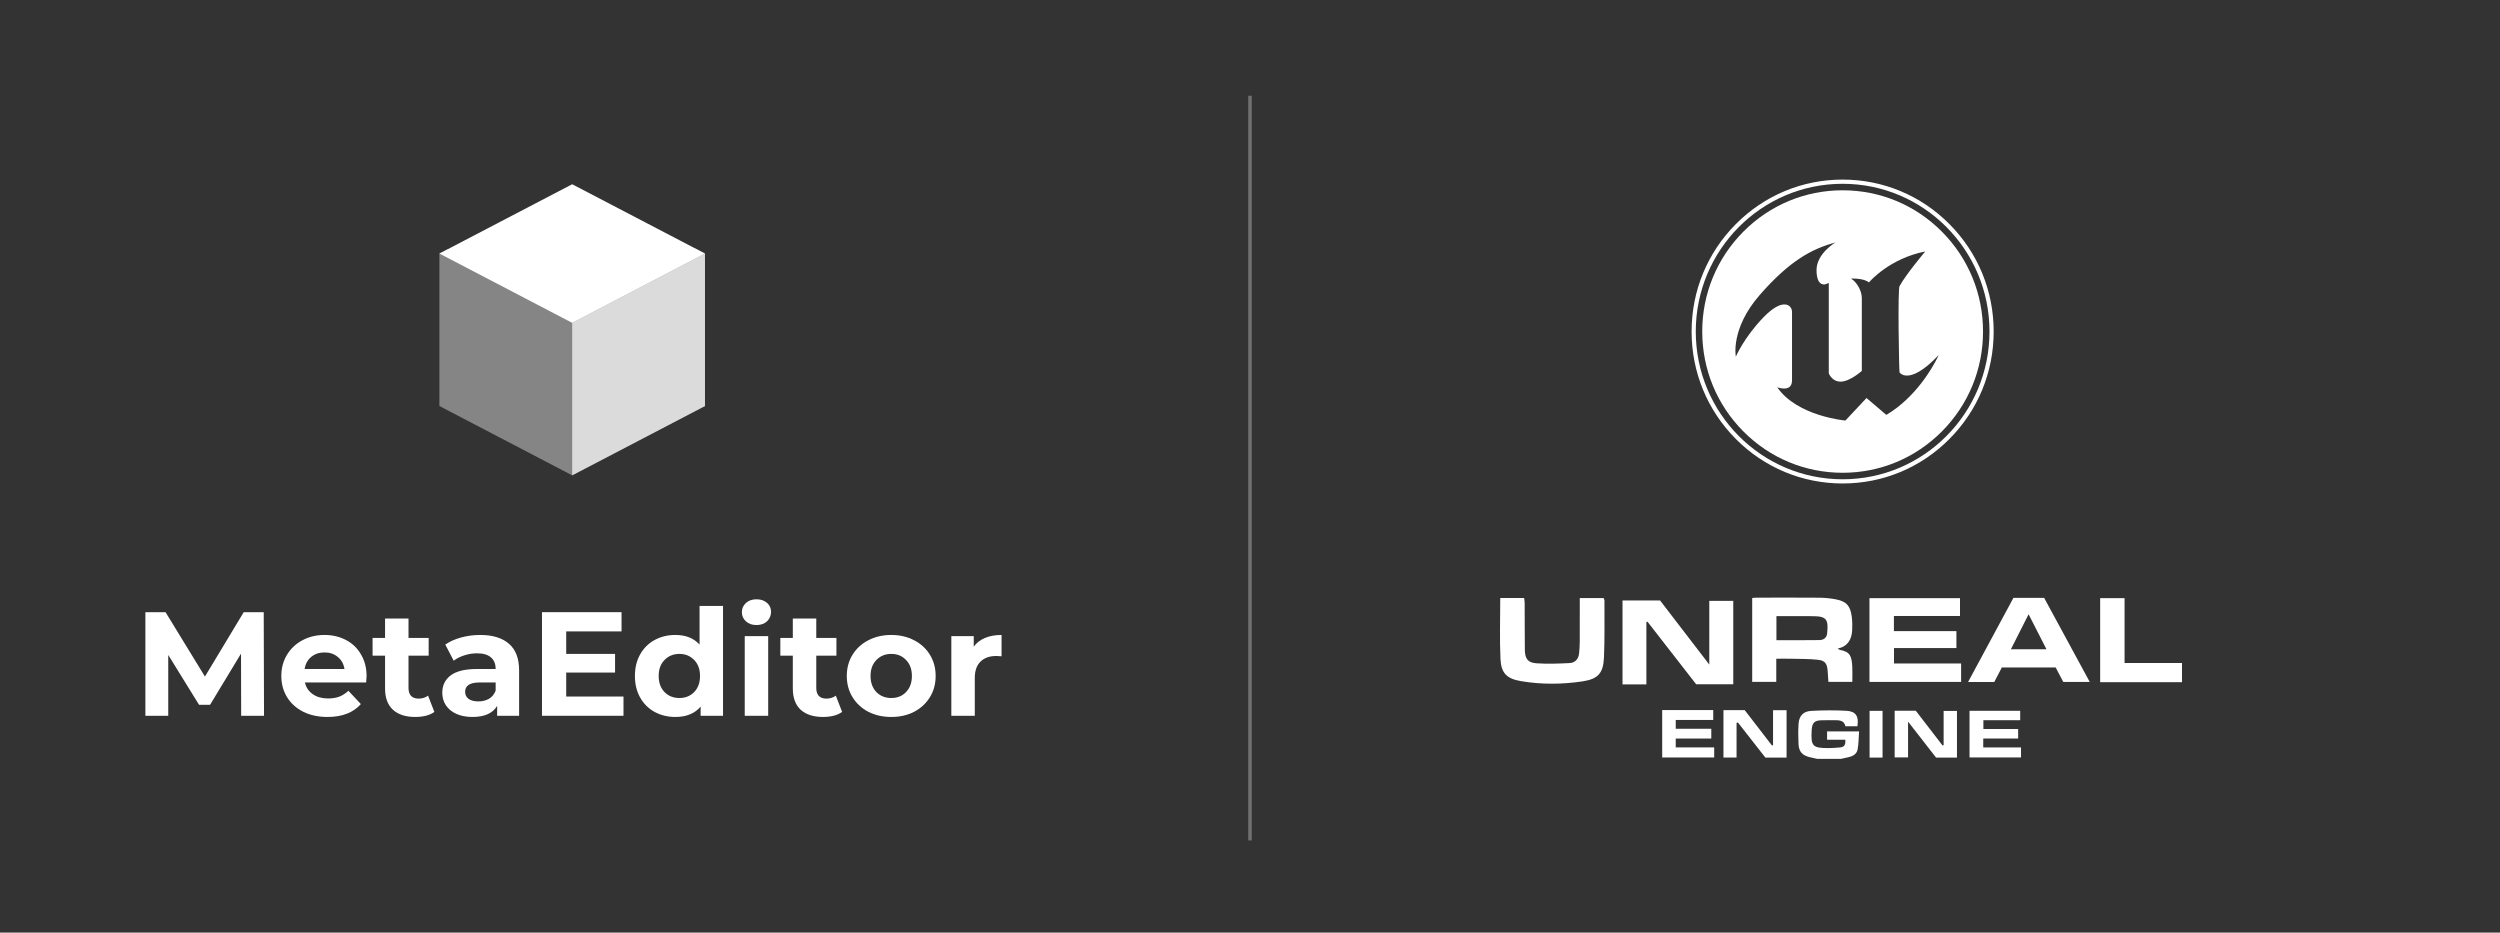 <svg width="705" height="263" viewBox="0 0 705 263" fill="none" xmlns="http://www.w3.org/2000/svg">
<rect x="0" y="0" width="705" height="263" fill="#333333" stroke="none"/>
<path d="M68.01 201.849L67.967 184.318L59.233 198.76H56.137L47.445 184.694V201.849H41V172.631H46.682L57.791 190.788L68.731 172.631H74.37L74.455 201.849H68.01Z" fill="white"/>
<path d="M103.376 190.704C103.376 190.788 103.333 191.372 103.249 192.457H85.991C86.302 193.849 87.037 194.948 88.196 195.755C89.355 196.562 90.797 196.965 92.521 196.965C93.708 196.965 94.754 196.798 95.659 196.464C96.592 196.103 97.454 195.546 98.245 194.795L101.765 198.551C99.616 200.972 96.478 202.183 92.351 202.183C89.779 202.183 87.504 201.696 85.525 200.722C83.546 199.72 82.02 198.343 80.945 196.59C79.871 194.837 79.334 192.847 79.334 190.621C79.334 188.423 79.857 186.447 80.903 184.694C81.977 182.913 83.433 181.536 85.27 180.562C87.136 179.56 89.214 179.059 91.503 179.059C93.737 179.059 95.758 179.532 97.567 180.478C99.376 181.424 100.789 182.788 101.807 184.569C102.853 186.322 103.376 188.367 103.376 190.704ZM91.546 183.984C90.048 183.984 88.79 184.402 87.772 185.237C86.754 186.071 86.133 187.212 85.906 188.659H97.143C96.917 187.24 96.295 186.113 95.277 185.278C94.26 184.416 93.016 183.984 91.546 183.984Z" fill="white"/>
<path d="M122.493 200.763C121.843 201.237 121.037 201.598 120.076 201.849C119.143 202.071 118.154 202.183 117.108 202.183C114.394 202.183 112.288 201.501 110.79 200.137C109.32 198.774 108.585 196.77 108.585 194.127V184.903H105.066V179.894H108.585V174.426H115.2V179.894H120.882V184.903H115.2V194.043C115.2 194.99 115.44 195.727 115.921 196.256C116.429 196.757 117.136 197.007 118.041 197.007C119.087 197.007 119.977 196.729 120.712 196.172L122.493 200.763Z" fill="white"/>
<path d="M135.407 179.059C138.941 179.059 141.654 179.894 143.548 181.563C145.442 183.205 146.389 185.696 146.389 189.035V201.849H140.198V199.052C138.955 201.139 136.637 202.183 133.245 202.183C131.492 202.183 129.966 201.89 128.665 201.306C127.393 200.722 126.418 199.915 125.74 198.885C125.061 197.856 124.722 196.687 124.722 195.379C124.722 193.292 125.513 191.65 127.096 190.454C128.708 189.257 131.181 188.659 134.517 188.659H139.774C139.774 187.24 139.336 186.155 138.46 185.403C137.584 184.624 136.269 184.235 134.517 184.235C133.301 184.235 132.1 184.43 130.913 184.819C129.754 185.181 128.764 185.682 127.944 186.322L125.57 181.772C126.814 180.91 128.298 180.242 130.022 179.769C131.775 179.296 133.57 179.059 135.407 179.059ZM134.898 197.8C136.029 197.8 137.032 197.55 137.909 197.049C138.785 196.52 139.407 195.755 139.774 194.753V192.457H135.237C132.524 192.457 131.167 193.334 131.167 195.087C131.167 195.922 131.492 196.59 132.142 197.09C132.821 197.563 133.739 197.8 134.898 197.8Z" fill="white"/>
<path d="M175.824 196.423V201.849H152.842V172.631H175.272V178.057H159.669V184.402H173.449V189.661H159.669V196.423H175.824Z" fill="white"/>
<path d="M203.893 170.878V201.849H197.575V199.261C195.936 201.209 193.561 202.183 190.452 202.183C188.303 202.183 186.353 201.71 184.6 200.763C182.876 199.817 181.519 198.468 180.53 196.715C179.54 194.962 179.046 192.93 179.046 190.621C179.046 188.311 179.54 186.28 180.53 184.527C181.519 182.774 182.876 181.424 184.6 180.478C186.353 179.532 188.303 179.059 190.452 179.059C193.363 179.059 195.639 179.963 197.278 181.772V170.878H203.893ZM191.597 196.84C193.264 196.84 194.65 196.283 195.752 195.17C196.854 194.03 197.406 192.513 197.406 190.621C197.406 188.729 196.854 187.226 195.752 186.113C194.65 184.972 193.264 184.402 191.597 184.402C189.901 184.402 188.501 184.972 187.399 186.113C186.296 187.226 185.745 188.729 185.745 190.621C185.745 192.513 186.296 194.03 187.399 195.17C188.501 196.283 189.901 196.84 191.597 196.84Z" fill="white"/>
<path d="M210.015 179.393H216.63V201.849H210.015V179.393ZM213.322 176.263C212.107 176.263 211.117 175.915 210.354 175.219C209.591 174.523 209.209 173.661 209.209 172.631C209.209 171.602 209.591 170.739 210.354 170.043C211.117 169.348 212.107 169 213.322 169C214.538 169 215.527 169.334 216.29 170.002C217.054 170.67 217.435 171.504 217.435 172.506C217.435 173.591 217.054 174.496 216.29 175.219C215.527 175.915 214.538 176.263 213.322 176.263Z" fill="white"/>
<path d="M237.482 200.763C236.832 201.237 236.026 201.598 235.065 201.849C234.132 202.071 233.143 202.183 232.097 202.183C229.383 202.183 227.277 201.501 225.779 200.137C224.309 198.774 223.574 196.77 223.574 194.127V184.903H220.055V179.894H223.574V174.426H230.189V179.894H235.871V184.903H230.189V194.043C230.189 194.99 230.429 195.727 230.91 196.256C231.418 196.757 232.125 197.007 233.03 197.007C234.076 197.007 234.966 196.729 235.701 196.172L237.482 200.763Z" fill="white"/>
<path d="M251.346 202.183C248.943 202.183 246.781 201.696 244.858 200.722C242.964 199.72 241.48 198.343 240.406 196.59C239.332 194.837 238.795 192.847 238.795 190.621C238.795 188.395 239.332 186.405 240.406 184.652C241.48 182.899 242.964 181.536 244.858 180.562C246.781 179.56 248.943 179.059 251.346 179.059C253.749 179.059 255.897 179.56 257.791 180.562C259.685 181.536 261.169 182.899 262.243 184.652C263.317 186.405 263.854 188.395 263.854 190.621C263.854 192.847 263.317 194.837 262.243 196.59C261.169 198.343 259.685 199.72 257.791 200.722C255.897 201.696 253.749 202.183 251.346 202.183ZM251.346 196.84C253.042 196.84 254.427 196.283 255.501 195.17C256.604 194.03 257.155 192.513 257.155 190.621C257.155 188.729 256.604 187.226 255.501 186.113C254.427 184.972 253.042 184.402 251.346 184.402C249.65 184.402 248.251 184.972 247.148 186.113C246.046 187.226 245.494 188.729 245.494 190.621C245.494 192.513 246.046 194.03 247.148 195.17C248.251 196.283 249.65 196.84 251.346 196.84Z" fill="white"/>
<path d="M274.593 182.357C275.385 181.271 276.445 180.45 277.774 179.894C279.13 179.337 280.685 179.059 282.438 179.059V185.07C281.703 185.014 281.208 184.986 280.954 184.986C279.06 184.986 277.576 185.515 276.501 186.572C275.427 187.602 274.89 189.16 274.89 191.247V201.849H268.276V179.393H274.593V182.357Z" fill="white"/>
<path d="M198.804 71.5V114.5L161.358 134.045L123.912 114.5V71.5L126.297 70.259L161.358 88.114L195.996 70.034L198.804 71.5Z" fill="white" fill-opacity="0.4"/>
<path d="M123.912 71.5L161.358 91.045L198.804 71.5L161.358 51.955L123.912 71.5Z" fill="white"/>
<path d="M198.804 71.5V114.5L161.358 134.045V91.046L198.804 71.5Z" fill="white" fill-opacity="0.7"/>
<path d="M489.506 100.559C489.506 100.559 487.933 92.699 496.248 83.18C504.563 73.662 510.801 70.2 517.539 68.397C517.539 68.397 517.533 68.401 517.527 68.404C517.536 68.402 517.544 68.4 517.553 68.397C517.553 68.397 512.26 71.499 512.26 76.185C512.26 77.546 512.476 78.48 512.774 79.105C513.171 79.934 513.798 80.216 514.362 80.219C514.837 80.222 515.115 80.025 515.716 79.791V105.173C515.716 105.173 515.781 105.582 516.146 106.067C516.672 106.765 517.498 107.616 519.051 107.624C521.7 107.607 525.031 104.597 525.031 104.597V84.046C525.031 81.955 523.544 79.431 521.968 78.565C521.968 78.565 522.182 78.551 522.53 78.551C523.571 78.551 525.803 78.671 527.047 79.627C527.393 79.224 532.969 72.876 542.893 70.922C542.893 70.922 542.891 70.924 542.888 70.928C542.897 70.926 542.906 70.924 542.915 70.922C542.915 70.922 537.427 77.424 535.706 80.648C535.4 80.667 535.356 86.766 535.407 92.86C535.456 98.743 535.595 104.623 535.676 105.03C535.676 105.03 536.261 105.905 537.753 105.913C539.435 105.922 542.27 104.825 546.714 100.126L546.714 100.126L546.714 100.126C546.714 100.126 546.597 100.393 546.361 100.867C545.087 103.428 540.355 112.011 531.948 117L531.948 116.999C531.947 116.999 531.947 116.999 531.947 117L526.495 112.36L526.355 112.243L520.408 118.587C520.408 118.587 520.405 118.586 520.399 118.586L520.399 118.587C520.399 118.587 506.841 117.433 501.179 109.213C501.179 109.213 501.19 109.217 501.206 109.223C501.203 109.219 501.201 109.216 501.199 109.213C501.199 109.213 502.056 109.548 503.024 109.567C504.158 109.588 505.349 109.171 505.349 107.265V87.94C505.349 86.953 504.673 85.846 503.191 85.85C501.857 85.853 499.943 86.756 497.33 89.454C491.81 95.15 489.518 100.559 489.518 100.559C489.518 100.559 489.517 100.552 489.514 100.538C489.509 100.551 489.506 100.559 489.506 100.559ZM519.622 133.323C530.198 133.323 540.14 129.18 547.618 121.657C555.096 114.134 559.214 104.131 559.214 93.492C559.214 82.853 555.096 72.85 547.618 65.327C540.14 57.804 530.198 53.661 519.622 53.661C509.047 53.661 499.104 57.804 491.626 65.327C484.149 72.85 480.03 82.853 480.03 93.492C480.03 104.131 484.149 114.134 491.626 121.657C499.104 129.18 509.047 133.323 519.622 133.323Z" fill="white"/>
<path d="M519.623 51.828C542.495 51.828 561.037 70.482 561.037 93.493C561.037 116.503 542.495 135.157 519.623 135.157C496.75 135.157 478.208 116.503 478.208 93.493C478.208 70.482 496.75 51.828 519.623 51.828ZM519.623 136.342C530.999 136.342 541.695 131.885 549.74 123.792C557.784 115.699 562.215 104.938 562.215 93.493C562.215 82.047 557.784 71.287 549.74 63.194C541.695 55.101 530.999 50.644 519.623 50.644C508.246 50.644 497.55 55.101 489.506 63.194C481.461 71.287 477.031 82.047 477.031 93.493C477.031 104.938 481.461 115.699 489.506 123.792C497.55 131.885 508.246 136.342 519.623 136.342Z" fill="white"/>
<path d="M599.127 186.97V168.678H592.247V192.376H615.325V186.97H599.127Z" fill="white"/>
<path d="M515.239 208.605H517.885H520.378C520.506 209.968 520.106 210.657 518.998 210.764C517.9 210.87 516.795 210.959 515.693 210.962C511.112 210.973 510.621 210.434 510.898 205.831C510.903 205.745 510.906 205.66 510.914 205.574C511.086 203.858 511.714 203.209 513.424 203.129C514.742 203.068 516.064 203.106 517.384 203.095C518.759 203.084 520.071 203.182 520.405 204.801H523.782C524.258 202.083 523.373 200.603 520.778 200.45C517.437 200.253 514.067 200.284 510.724 200.473C508.477 200.599 507.323 201.932 507.192 204.146C507.079 206.065 507.084 208.001 507.19 209.921C507.303 211.968 508.255 212.991 510.245 213.504C510.979 213.693 511.725 213.836 512.466 214H519.119C519.654 213.886 520.187 213.765 520.724 213.658C522.161 213.372 523.573 212.907 523.862 211.269C524.147 209.653 524.134 207.984 524.258 206.246H515.239V208.605Z" fill="white"/>
<path d="M488.78 192.97V169.444H482.019V187.41C477.189 181.119 472.615 175.162 468.141 169.334H457.549V193H464.28V175.404L464.594 175.325C469.2 181.246 473.807 187.168 478.32 192.97H488.78Z" fill="white"/>
<path d="M500.953 180.528V173.752C504.077 173.752 507.125 173.751 510.173 173.753C510.598 173.753 511.024 173.765 511.449 173.768C515.236 173.794 515.633 174.906 515.253 178.654C515.129 179.873 514.21 180.482 513.127 180.501C509.102 180.569 505.075 180.528 500.953 180.528ZM515.396 189.127C515.487 190.173 515.536 191.223 515.605 192.294H522.358C522.358 190.811 522.414 189.446 522.347 188.088C522.198 185.099 521.761 183.78 518.867 183.275C518.716 183.248 518.582 183.117 518.226 182.909C521.135 182.258 522.177 180.281 522.315 177.709C522.383 176.432 522.36 175.13 522.191 173.865C521.781 170.789 520.658 169.573 517.647 169.004C516.148 168.72 514.605 168.569 513.081 168.556C507.242 168.505 501.403 168.533 495.564 168.539C495.109 168.539 494.654 168.596 494.12 168.631V192.284H500.909V185.759C502.455 185.759 503.854 185.73 505.252 185.765C507.72 185.827 510.202 185.787 512.649 186.056C514.653 186.275 515.218 187.097 515.396 189.127" fill="white"/>
<path d="M534.109 182.755H551.709V177.976H534.08V173.706H552.721V168.682H527.187V192.299H553.035V187.101H534.109V182.755Z" fill="white"/>
<path d="M452.456 169.359C452.457 169.123 452.312 168.886 452.239 168.662H445.499C445.499 172.858 445.513 176.926 445.49 180.995C445.484 182.106 445.411 183.22 445.293 184.325C445.123 185.911 444.128 186.909 442.629 186.985C439.533 187.142 436.415 187.257 433.328 187.053C430.842 186.89 430.034 185.767 430.006 183.219C429.957 178.844 429.98 174.467 429.958 170.092C429.956 169.604 429.859 169.116 429.807 168.632H423.072C423.072 174.513 422.871 180.221 423.141 185.906C423.329 189.858 424.958 191.415 428.921 192.082C434.674 193.052 440.486 193.011 446.238 192.151C450.631 191.494 452.122 189.853 452.316 185.44C452.551 180.088 452.435 174.72 452.456 169.359Z" fill="white"/>
<path d="M567.069 183.098C568.708 179.856 570.299 176.711 572.062 173.223C573.824 176.671 575.419 179.791 577.109 183.098H567.069ZM567.785 168.604C563.548 176.464 559.322 184.302 554.998 192.321H562.383C563.124 190.9 563.83 189.547 564.519 188.226H579.7C580.435 189.625 581.147 190.981 581.843 192.306H589.306C584.907 184.196 580.655 176.357 576.449 168.604H567.785Z" fill="white"/>
<path d="M499.999 210.139C499.894 210.164 499.789 210.189 499.684 210.214C497.088 206.848 494.493 203.482 492.003 200.252H486.015V213.62H489.708V203.867C489.834 203.822 489.959 203.778 490.084 203.733C492.694 207.069 495.304 210.406 497.834 213.64H503.813V200.283H499.999V210.139Z" fill="white"/>
<path d="M548.103 210.145C548.001 210.172 547.9 210.199 547.798 210.225C545.257 206.927 542.717 203.628 540.256 200.433H534.293V213.593H538.074V203.502C540.895 207.125 543.464 210.424 545.978 213.652H551.865V200.475H548.103V210.145Z" fill="white"/>
<path d="M472.558 208.269H482.583V205.511H472.559V203.027H483.132V200.24H468.739V213.608H483.401V210.767H472.558V208.269Z" fill="white"/>
<path d="M559.277 208.265H569.117V205.578H559.315V203.097H569.695V200.446H555.408V213.599H569.927V210.78H559.277V208.265Z" fill="white"/>
<path d="M527.22 213.636H530.879V200.459H527.22V213.636Z" fill="white"/>
<rect opacity="0.3" x="352" y="27" width="1" height="210" fill="white"/>
</svg>
